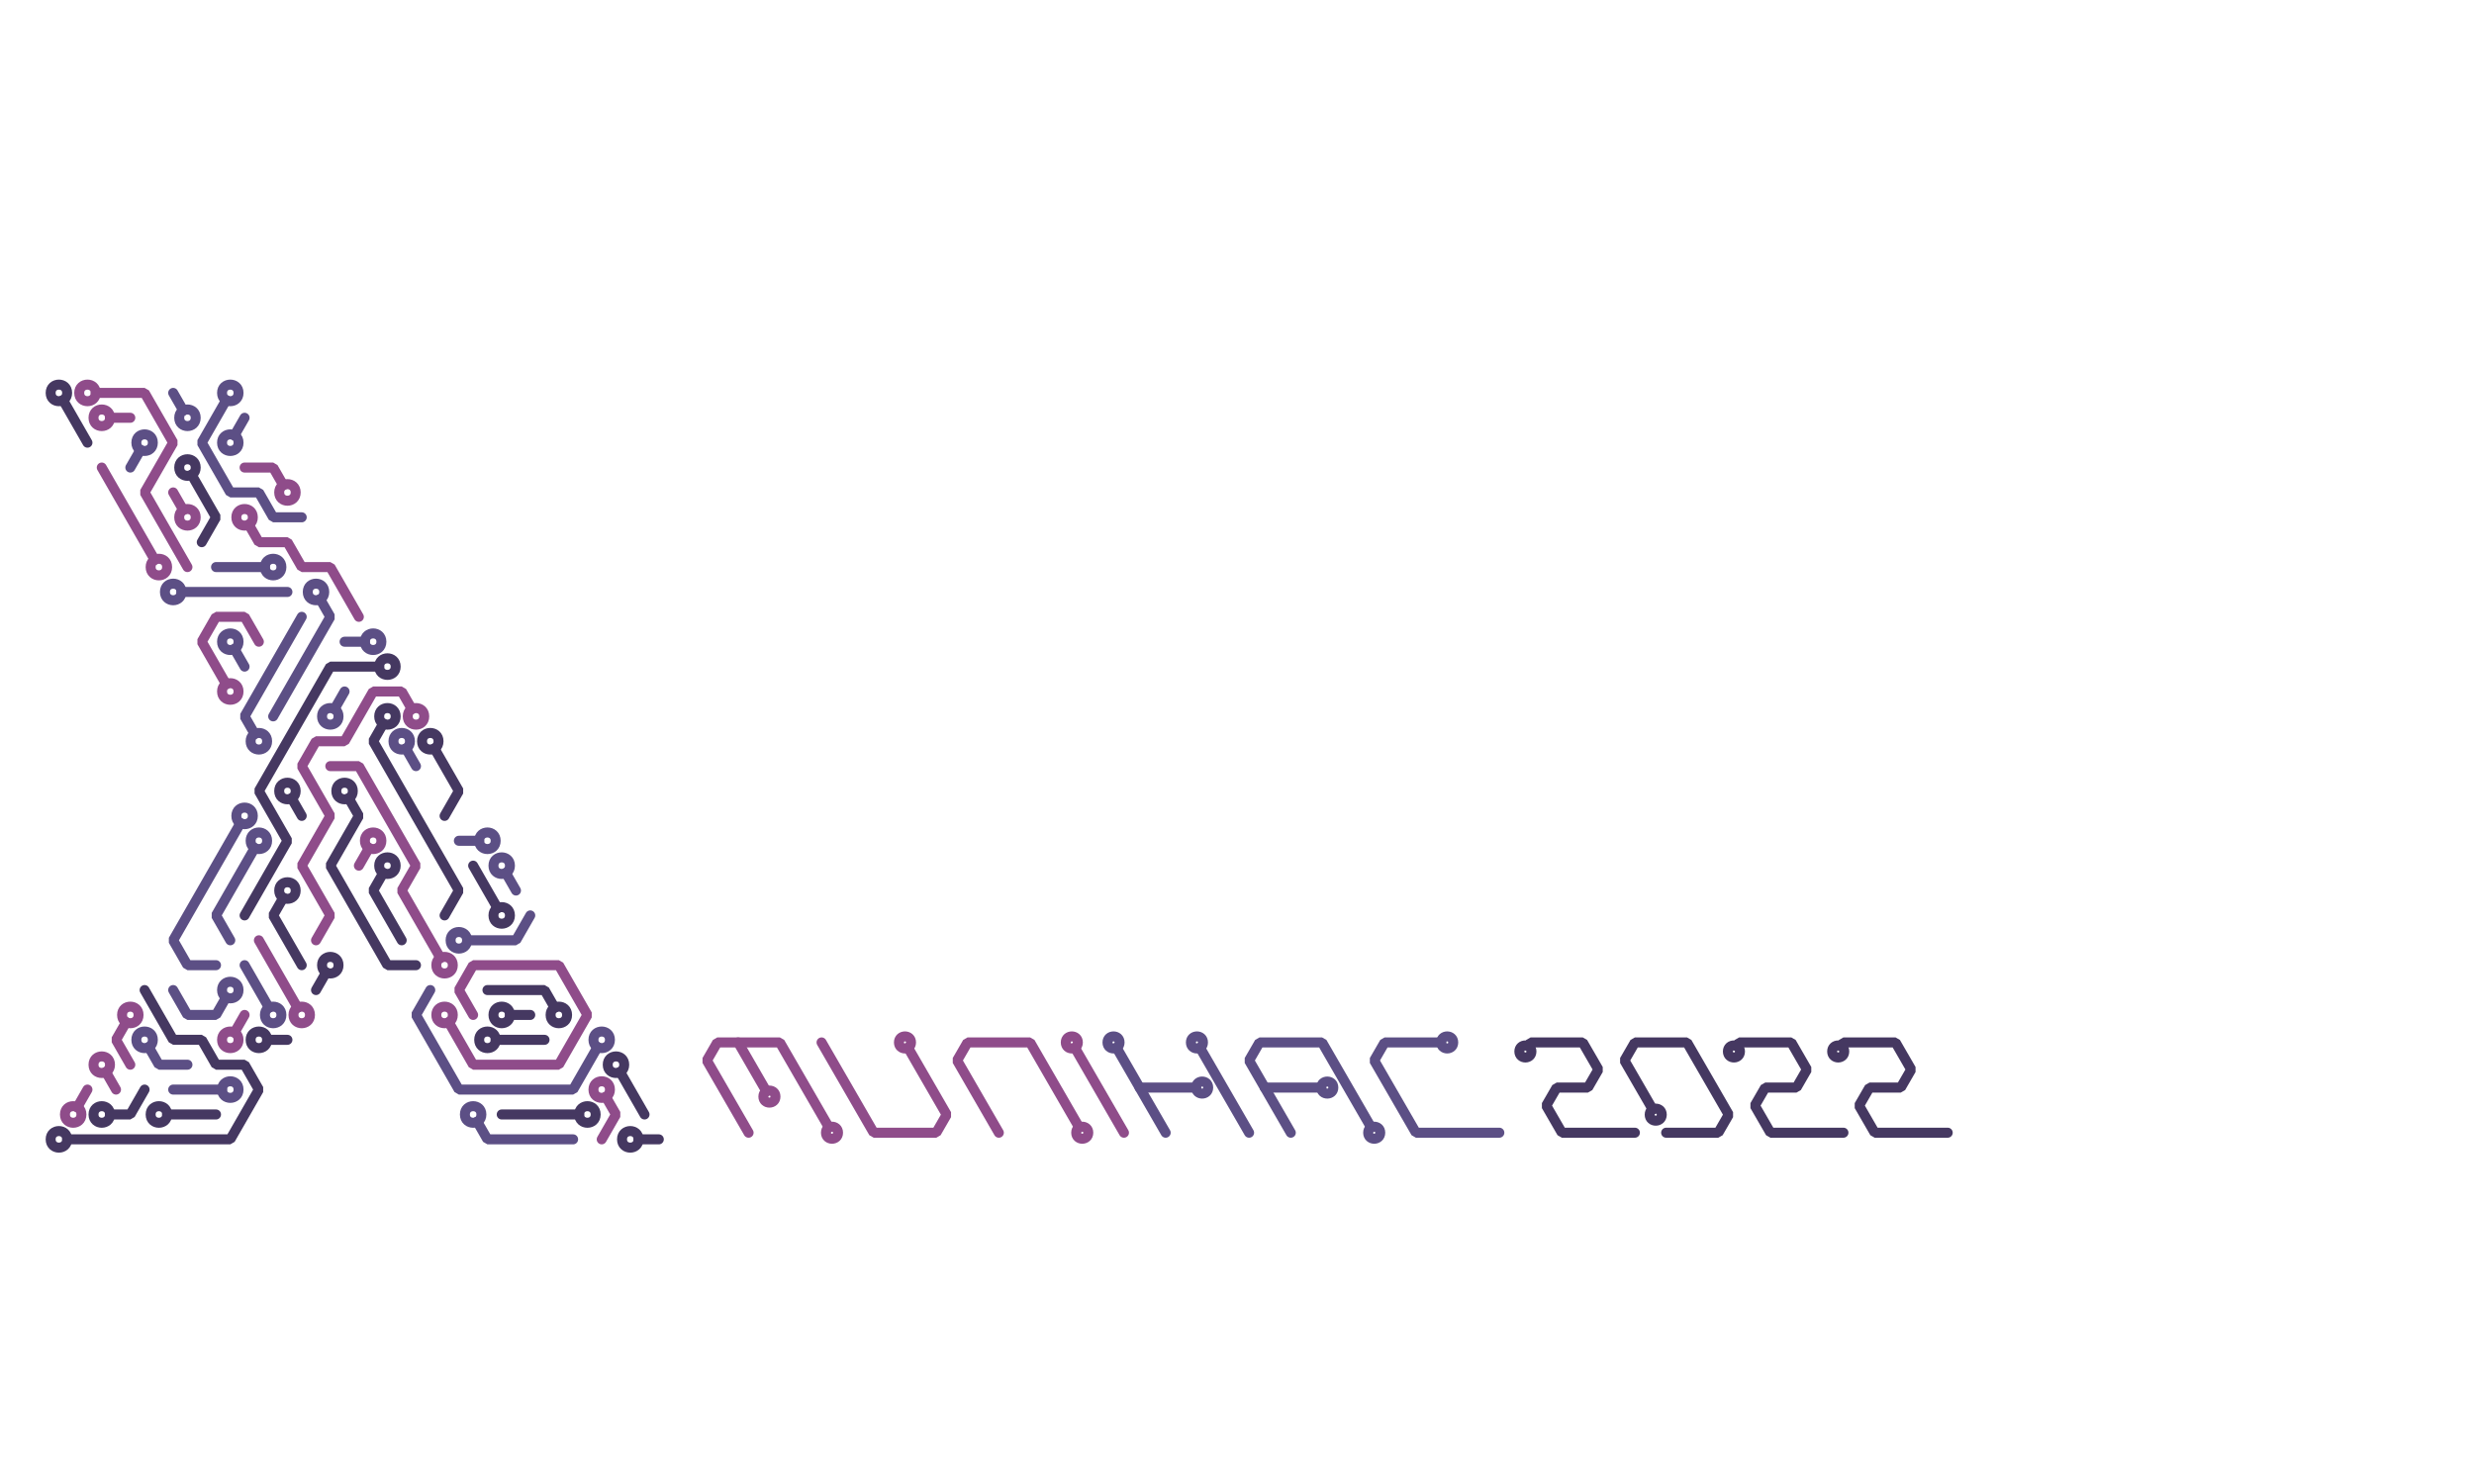 <?xml version="1.0" encoding="UTF-8" standalone="no"?>
<svg
   xmlns:dc="http://purl.org/dc/elements/1.1/"
   xmlns:cc="http://creativecommons.org/ns#"
   xmlns:rdf="http://www.w3.org/1999/02/22-rdf-syntax-ns#"
   xmlns:svg="http://www.w3.org/2000/svg"
   xmlns="http://www.w3.org/2000/svg"
   xmlns:sodipodi="http://sodipodi.sourceforge.net/DTD/sodipodi-0.dtd"
   xmlns:inkscape="http://www.inkscape.org/namespaces/inkscape"
   sodipodi:docname="badge_blank.svg"
   inkscape:version="1.0 (4035a4fb49, 2020-05-01)"
   id="svg8"
   version="1.1"
   viewBox="0 0 90 54"
   height="54mm"
   width="90mm">
  <defs
     id="defs2" />
  <sodipodi:namedview
     inkscape:window-maximized="1"
     inkscape:window-y="44"
     inkscape:window-x="20"
     inkscape:window-height="1343"
     inkscape:window-width="2520"
     showgrid="false"
     inkscape:document-rotation="0"
     inkscape:current-layer="layer1"
     inkscape:document-units="mm"
     inkscape:cy="138.2608"
     inkscape:cx="173.96658"
     inkscape:zoom="1.979899"
     inkscape:pageshadow="2"
     inkscape:pageopacity="0.0"
     borderopacity="1.0"
     bordercolor="#666666"
     pagecolor="#ffffff"
     id="base"
     inkscape:snap-page="true" />
  <g
     id="layer1"
     inkscape:groupmode="layer"
     inkscape:label="Layer 1">
    <g
       style="stroke-width:1.251"
       transform="matrix(0.073,0,0,0.073,25.042,37.275)"
       id="surface463">
      <path
         style="fill:none;stroke:#8f4c8a;stroke-width:5.004;stroke-linecap:round;stroke-linejoin:bevel;stroke-miterlimit:10;stroke-opacity:1"
         d="m 0,0 -20.785,-36 5.195,-9 h 31.18 l 24.48,42.402"
         transform="translate(30,54)"
         id="path2165" />
      <path
         style="fill:none;stroke:#8f4c8a;stroke-width:5.004;stroke-linecap:round;stroke-linejoin:bevel;stroke-miterlimit:10;stroke-opacity:1"
         d="m 44.57,0 c 0,4 -6,4 -6,0 0,-4 6,-4 6,0"
         transform="translate(30,54)"
         id="path2167" />
      <path
         style="fill:none;stroke:#8f4c8a;stroke-width:5.004;stroke-linecap:round;stroke-linejoin:bevel;stroke-miterlimit:10;stroke-opacity:1"
         d="M -5.195,-45 8.891,-20.598"
         transform="translate(30,54)"
         id="path2169" />
      <path
         style="fill:none;stroke:#8f4c8a;stroke-width:5.004;stroke-linecap:round;stroke-linejoin:bevel;stroke-miterlimit:10;stroke-opacity:1"
         d="m 13.391,-18 c 0,4 -6,4 -6,0 0,-4 6,-4 6,0"
         transform="translate(30,54)"
         id="path2171" />
      <path
         style="fill:none;stroke:#8f4c8a;stroke-width:5.004;stroke-linecap:round;stroke-linejoin:bevel;stroke-miterlimit:10;stroke-opacity:1"
         d="M 36.375,-45 62.355,0 H 93.531 l 5.195,-9 -19.285,-33.402"
         transform="translate(30,54)"
         id="path2173" />
      <path
         style="fill:none;stroke:#8f4c8a;stroke-width:5.004;stroke-linecap:round;stroke-linejoin:bevel;stroke-miterlimit:10;stroke-opacity:1"
         d="m 80.941,-45 c 0,4 -6,4 -6,0 0,-4 6,-4 6,0"
         transform="translate(30,54)"
         id="path2175" />
      <path
         style="fill:none;stroke:#8f4c8a;stroke-width:5.004;stroke-linecap:round;stroke-linejoin:bevel;stroke-miterlimit:10;stroke-opacity:1"
         d="m 124.707,0 -20.785,-36 5.199,-9 h 31.176 l 24.48,42.402"
         transform="translate(30,54)"
         id="path2177" />
      <path
         style="fill:none;stroke:#8f4c8a;stroke-width:5.004;stroke-linecap:round;stroke-linejoin:bevel;stroke-miterlimit:10;stroke-opacity:1"
         d="m 169.277,0 c 0,4 -6,4 -6,0 0,-4 6,-4 6,0"
         transform="translate(30,54)"
         id="path2179" />
      <path
         style="fill:none;stroke:#8f4c8a;stroke-width:5.004;stroke-linecap:round;stroke-linejoin:bevel;stroke-miterlimit:10;stroke-opacity:1"
         d="M 187.062,0 162.582,-42.402"
         transform="translate(30,54)"
         id="path2181" />
      <path
         style="fill:none;stroke:#8f4c8a;stroke-width:5.004;stroke-linecap:round;stroke-linejoin:bevel;stroke-miterlimit:10;stroke-opacity:1"
         d="m 164.082,-45 c 0,4 -6,4 -6,0 0,-4 6,-4 6,0"
         transform="translate(30,54)"
         id="path2183" />
      <path
         style="fill:none;stroke:#5c4f85;stroke-width:5.004;stroke-linecap:round;stroke-linejoin:bevel;stroke-miterlimit:10;stroke-opacity:1"
         d="M 207.848,0 183.367,-42.402"
         transform="translate(30,54)"
         id="path2185" />
      <path
         style="fill:none;stroke:#5c4f85;stroke-width:5.004;stroke-linecap:round;stroke-linejoin:bevel;stroke-miterlimit:10;stroke-opacity:1"
         d="m 184.867,-45 c 0,4 -6,4 -6,0 0,-4 6,-4 6,0"
         transform="translate(30,54)"
         id="path2187" />
      <path
         style="fill:none;stroke:#5c4f85;stroke-width:5.004;stroke-linecap:round;stroke-linejoin:bevel;stroke-miterlimit:10;stroke-opacity:1"
         d="m 194.855,-22.5 h 28.176"
         transform="translate(30,54)"
         id="path2189" />
      <path
         style="fill:none;stroke:#5c4f85;stroke-width:5.004;stroke-linecap:round;stroke-linejoin:bevel;stroke-miterlimit:10;stroke-opacity:1"
         d="m 229.031,-22.5 c 0,4 -6,4 -6,0 0,-4 6,-4 6,0"
         transform="translate(30,54)"
         id="path2191" />
      <path
         style="fill:none;stroke:#5c4f85;stroke-width:5.004;stroke-linecap:round;stroke-linejoin:bevel;stroke-miterlimit:10;stroke-opacity:1"
         d="M 249.414,0 224.934,-42.402"
         transform="translate(30,54)"
         id="path2193" />
      <path
         style="fill:none;stroke:#5c4f85;stroke-width:5.004;stroke-linecap:round;stroke-linejoin:bevel;stroke-miterlimit:10;stroke-opacity:1"
         d="m 226.434,-45 c 0,4 -6,4 -6,0 0,-4 6,-4 6,0"
         transform="translate(30,54)"
         id="path2195" />
      <path
         style="fill:none;stroke:#5c4f85;stroke-width:5.004;stroke-linecap:round;stroke-linejoin:bevel;stroke-miterlimit:10;stroke-opacity:1"
         d="m 270.199,0 -20.785,-36 5.199,-9 h 31.176 l 24.48,42.402"
         transform="translate(30,54)"
         id="path2197" />
      <path
         style="fill:none;stroke:#5c4f85;stroke-width:5.004;stroke-linecap:round;stroke-linejoin:bevel;stroke-miterlimit:10;stroke-opacity:1"
         d="m 314.77,0 c 0,4 -6,4 -6,0 0,-4 6,-4 6,0"
         transform="translate(30,54)"
         id="path2199" />
      <path
         style="fill:none;stroke:#5c4f85;stroke-width:5.004;stroke-linecap:round;stroke-linejoin:bevel;stroke-miterlimit:10;stroke-opacity:1"
         d="m 257.211,-22.5 h 28.176"
         transform="translate(30,54)"
         id="path2201" />
      <path
         style="fill:none;stroke:#5c4f85;stroke-width:5.004;stroke-linecap:round;stroke-linejoin:bevel;stroke-miterlimit:10;stroke-opacity:1"
         d="m 291.387,-22.5 c 0,4 -6,4 -6,0 0,-4 6,-4 6,0"
         transform="translate(30,54)"
         id="path2203" />
      <path
         style="fill:none;stroke:#5c4f85;stroke-width:5.004;stroke-linecap:round;stroke-linejoin:bevel;stroke-miterlimit:10;stroke-opacity:1"
         d="m 374.121,0 h -41.566 l -20.785,-36 5.195,-9 h 28.176"
         transform="translate(30,54)"
         id="path2205" />
      <path
         style="fill:none;stroke:#5c4f85;stroke-width:5.004;stroke-linecap:round;stroke-linejoin:bevel;stroke-miterlimit:10;stroke-opacity:1"
         d="m 351.141,-45 c 0,4 -6,4 -6,0 0,-4 6,-4 6,0"
         transform="translate(30,54)"
         id="path2207" />
      <path
         style="fill:none;stroke:#453861;stroke-width:5.004;stroke-linecap:round;stroke-linejoin:bevel;stroke-miterlimit:10;stroke-opacity:1"
         d="m 441.672,0 h -36.371 l -7.797,-13.5 5.199,-9 h 15.586 l 5.199,-9 -7.797,-13.5 h -25.98 l -1.098,1.902"
         transform="translate(30,54)"
         id="path2209" />
      <path
         style="fill:none;stroke:#453861;stroke-width:5.004;stroke-linecap:round;stroke-linejoin:bevel;stroke-miterlimit:10;stroke-opacity:1"
         d="m 390.113,-40.5 c 0,4 -6,4 -6,0 0,-4 6,-4 6,0"
         transform="translate(30,54)"
         id="path2211" />
      <path
         style="fill:none;stroke:#453861;stroke-width:5.004;stroke-linecap:round;stroke-linejoin:bevel;stroke-miterlimit:10;stroke-opacity:1"
         d="m 457.262,0 h 25.98 l 5.195,-9 -20.785,-36 h -25.98 l -5.195,9 14.09,24.402"
         transform="translate(30,54)"
         id="path2213" />
      <path
         style="fill:none;stroke:#453861;stroke-width:5.004;stroke-linecap:round;stroke-linejoin:bevel;stroke-miterlimit:10;stroke-opacity:1"
         d="m 455.066,-9 c 0,4 -6,4 -6,0 0,-4 6,-4 6,0"
         transform="translate(30,54)"
         id="path2215" />
      <path
         style="fill:none;stroke:#453861;stroke-width:5.004;stroke-linecap:round;stroke-linejoin:bevel;stroke-miterlimit:10;stroke-opacity:1"
         d="m 545.598,0 h -36.375 l -7.793,-13.5 5.195,-9 h 15.59 l 5.195,-9 -7.793,-13.5 h -25.984 l -1.098,1.902"
         transform="translate(30,54)"
         id="path2217" />
      <path
         style="fill:none;stroke:#453861;stroke-width:5.004;stroke-linecap:round;stroke-linejoin:bevel;stroke-miterlimit:10;stroke-opacity:1"
         d="m 494.035,-40.5 c 0,4 -6,4 -6,0 0,-4 6,-4 6,0"
         transform="translate(30,54)"
         id="path2219" />
      <path
         style="fill:none;stroke:#453861;stroke-width:5.004;stroke-linecap:round;stroke-linejoin:bevel;stroke-miterlimit:10;stroke-opacity:1"
         d="m 597.559,0 h -36.375 l -7.793,-13.5 5.195,-9 h 15.59 l 5.195,-9 -7.793,-13.5 h -25.98 l -1.102,1.902"
         transform="translate(30,54)"
         id="path2221" />
      <path
         style="fill:none;stroke:#453861;stroke-width:5.004;stroke-linecap:round;stroke-linejoin:bevel;stroke-miterlimit:10;stroke-opacity:1"
         d="m 545.996,-40.5 c 0,4 -6,4 -6,0 0,-4 6,-4 6,0"
         transform="translate(30,54)"
         id="path2223" />
    </g>
    <g
       style="stroke-width:1.613"
       transform="matrix(0.168,0,0,0.169,36.938,-74.906)"
       id="surface451">
      <path
         style="fill:none;stroke:#8f4c8a;stroke-width:2.16;stroke-linecap:round;stroke-linejoin:bevel;stroke-miterlimit:10;stroke-opacity:1"
         d="m -200.93,677.833 -2.199,3.81"
         id="path2265" />
      <path
         style="fill:none;stroke:#8f4c8a;stroke-width:2.16;stroke-linecap:round;stroke-linejoin:bevel;stroke-miterlimit:10;stroke-opacity:1"
         d="m -202.236,683.191 c 0,2.38 -3.572,2.38 -3.572,0 0,-2.38 3.572,-2.38 3.572,0"
         id="path2267" />
      <path
         style="fill:none;stroke:#8f4c8a;stroke-width:2.16;stroke-linecap:round;stroke-linejoin:bevel;stroke-miterlimit:10;stroke-opacity:1"
         d="m -194.744,677.833 -2.199,-3.81"
         id="path2269" />
      <path
         style="fill:none;stroke:#8f4c8a;stroke-width:2.16;stroke-linecap:round;stroke-linejoin:bevel;stroke-miterlimit:10;stroke-opacity:1"
         d="m -196.05,672.476 c 0,2.38 -3.572,2.38 -3.572,0 0,-2.38 3.572,-2.38 3.572,0"
         id="path2271" />
      <path
         style="fill:none;stroke:#8f4c8a;stroke-width:2.16;stroke-linecap:round;stroke-linejoin:bevel;stroke-miterlimit:10;stroke-opacity:1"
         d="m -191.65,672.476 -3.094,-5.357 2.201,-3.81"
         id="path2273" />
      <path
         style="fill:none;stroke:#8f4c8a;stroke-width:2.16;stroke-linecap:round;stroke-linejoin:bevel;stroke-miterlimit:10;stroke-opacity:1"
         d="m -189.865,661.761 c 0,2.38 -3.572,2.38 -3.572,0 0,-2.38 3.572,-2.38 3.572,0"
         id="path2275" />
      <path
         style="fill:none;stroke:#453861;stroke-width:2.16;stroke-linecap:round;stroke-linejoin:bevel;stroke-miterlimit:10;stroke-opacity:1"
         d="m -188.557,677.833 -3.094,5.357 h -4.4"
         id="path2277" />
      <path
         style="fill:none;stroke:#453861;stroke-width:2.16;stroke-linecap:round;stroke-linejoin:bevel;stroke-miterlimit:10;stroke-opacity:1"
         d="m -196.05,683.191 c 0,2.38 -3.572,2.38 -3.572,0 0,-2.38 3.572,-2.38 3.572,0"
         id="path2279" />
      <path
         style="fill:none;stroke:#5c4f85;stroke-width:2.16;stroke-linecap:round;stroke-linejoin:bevel;stroke-miterlimit:10;stroke-opacity:1"
         d="m -182.371,677.833 h 10.586"
         id="path2281" />
      <path
         style="fill:none;stroke:#5c4f85;stroke-width:2.16;stroke-linecap:round;stroke-linejoin:bevel;stroke-miterlimit:10;stroke-opacity:1"
         d="m -168.214,677.833 c 0,2.38 -3.572,2.38 -3.572,0 0,-2.38 3.572,-2.38 3.572,0"
         id="path2283" />
      <path
         style="fill:none;stroke:#453861;stroke-width:2.16;stroke-linecap:round;stroke-linejoin:bevel;stroke-miterlimit:10;stroke-opacity:1"
         d="m -188.557,656.404 3.092,5.357 3.094,5.357 h 6.186 l 3.094,5.357 h 6.186 l 3.094,5.357 -6.187,10.715 h -35.33"
         id="path2285" />
      <path
         style="fill:none;stroke:#453861;stroke-width:2.16;stroke-linecap:round;stroke-linejoin:bevel;stroke-miterlimit:10;stroke-opacity:1"
         d="m -205.33,688.548 c 0,2.38 -3.572,2.38 -3.572,0 0,-2.38 3.572,-2.38 3.572,0"
         id="path2287" />
      <path
         style="fill:none;stroke:#5c4f85;stroke-width:2.16;stroke-linecap:round;stroke-linejoin:bevel;stroke-miterlimit:10;stroke-opacity:1"
         d="m -179.277,672.476 h -6.187 l -2.199,-3.81"
         id="path2289" />
      <path
         style="fill:none;stroke:#5c4f85;stroke-width:2.16;stroke-linecap:round;stroke-linejoin:bevel;stroke-miterlimit:10;stroke-opacity:1"
         d="m -186.771,667.119 c 0,2.38 -3.572,2.38 -3.572,0 0,-2.38 3.572,-2.38 3.572,0"
         id="path2291" />
      <path
         style="fill:none;stroke:#453861;stroke-width:2.16;stroke-linecap:round;stroke-linejoin:bevel;stroke-miterlimit:10;stroke-opacity:1"
         d="m -173.091,683.191 h -10.587"
         id="path2293" />
      <path
         style="fill:none;stroke:#453861;stroke-width:2.16;stroke-linecap:round;stroke-linejoin:bevel;stroke-miterlimit:10;stroke-opacity:1"
         d="m -183.679,683.191 c 0,2.38 -3.572,2.38 -3.572,0 0,-2.38 3.572,-2.38 3.572,0"
         id="path2295" />
      <path
         style="fill:none;stroke:#5c4f85;stroke-width:2.16;stroke-linecap:round;stroke-linejoin:bevel;stroke-miterlimit:10;stroke-opacity:1"
         d="m -182.371,656.404 3.094,5.357 h 6.186 l 2.199,-3.81"
         id="path2297" />
      <path
         style="fill:none;stroke:#5c4f85;stroke-width:2.16;stroke-linecap:round;stroke-linejoin:bevel;stroke-miterlimit:10;stroke-opacity:1"
         d="m -168.214,656.404 c 0,2.38 -3.572,2.38 -3.572,0 0,-2.38 3.572,-2.38 3.572,0"
         id="path2299" />
      <path
         style="fill:none;stroke:#5c4f85;stroke-width:2.16;stroke-linecap:round;stroke-linejoin:bevel;stroke-miterlimit:10;stroke-opacity:1"
         d="m -173.091,651.047 h -6.186 l -3.094,-5.357 3.094,-5.357 3.092,-5.357 3.094,-5.357 3.092,-5.357 2.201,-3.81"
         id="path2301" />
      <path
         style="fill:none;stroke:#5c4f85;stroke-width:2.16;stroke-linecap:round;stroke-linejoin:bevel;stroke-miterlimit:10;stroke-opacity:1"
         d="m -165.12,618.903 c 0,2.38 -3.572,2.38 -3.572,0 0,-2.38 3.572,-2.38 3.572,0"
         id="path2303" />
      <path
         style="fill:none;stroke:#8f4c8a;stroke-width:2.16;stroke-linecap:round;stroke-linejoin:bevel;stroke-miterlimit:10;stroke-opacity:1"
         d="m -166.906,661.761 -2.201,3.81"
         id="path2305" />
      <path
         style="fill:none;stroke:#8f4c8a;stroke-width:2.16;stroke-linecap:round;stroke-linejoin:bevel;stroke-miterlimit:10;stroke-opacity:1"
         d="m -168.214,667.119 c 0,2.38 -3.572,2.38 -3.572,0 0,-2.38 3.572,-2.38 3.572,0"
         id="path2307" />
      <path
         style="fill:none;stroke:#5c4f85;stroke-width:2.16;stroke-linecap:round;stroke-linejoin:bevel;stroke-miterlimit:10;stroke-opacity:1"
         d="m -170,645.689 -3.092,-5.357 3.092,-5.357 3.094,-5.357 2.201,-3.81"
         id="path2309" />
      <path
         style="fill:none;stroke:#5c4f85;stroke-width:2.16;stroke-linecap:round;stroke-linejoin:bevel;stroke-miterlimit:10;stroke-opacity:1"
         d="m -162.026,624.26 c 0,2.38 -3.572,2.38 -3.572,0 0,-2.38 3.572,-2.38 3.572,0"
         id="path2311" />
      <path
         style="fill:none;stroke:#5c4f85;stroke-width:2.16;stroke-linecap:round;stroke-linejoin:bevel;stroke-miterlimit:10;stroke-opacity:1"
         d="m -166.906,651.047 3.094,5.357 2.199,3.81"
         id="path2313" />
      <path
         style="fill:none;stroke:#5c4f85;stroke-width:2.16;stroke-linecap:round;stroke-linejoin:bevel;stroke-miterlimit:10;stroke-opacity:1"
         d="m -158.934,661.761 c 0,2.38 -3.572,2.38 -3.572,0 0,-2.38 3.572,-2.38 3.572,0"
         id="path2315" />
      <path
         style="fill:none;stroke:#453861;stroke-width:2.16;stroke-linecap:round;stroke-linejoin:bevel;stroke-miterlimit:10;stroke-opacity:1"
         d="m -157.626,667.119 h -4.4"
         id="path2317" />
      <path
         style="fill:none;stroke:#453861;stroke-width:2.16;stroke-linecap:round;stroke-linejoin:bevel;stroke-miterlimit:10;stroke-opacity:1"
         d="m -162.026,667.119 c 0,2.38 -3.572,2.38 -3.572,0 0,-2.38 3.572,-2.38 3.572,0"
         id="path2319" />
      <path
         style="fill:none;stroke:#453861;stroke-width:2.16;stroke-linecap:round;stroke-linejoin:bevel;stroke-miterlimit:10;stroke-opacity:1"
         d="m -166.906,640.332 3.094,-5.357 3.092,-5.357 3.094,-5.357 -3.094,-5.357 -3.092,-5.357 3.092,-5.357 6.187,-10.715 3.092,-5.357 3.094,-5.357 h 10.586"
         id="path2321" />
      <path
         style="fill:none;stroke:#453861;stroke-width:2.16;stroke-linecap:round;stroke-linejoin:bevel;stroke-miterlimit:10;stroke-opacity:1"
         d="m -134.19,586.759 c 0,2.38 -3.572,2.38 -3.572,0 0,-2.38 3.572,-2.38 3.572,0"
         id="path2323" />
      <path
         style="fill:none;stroke:#8f4c8a;stroke-width:2.16;stroke-linecap:round;stroke-linejoin:bevel;stroke-miterlimit:10;stroke-opacity:1"
         d="m -163.812,645.689 3.092,5.357 3.094,5.357 2.201,3.81"
         id="path2325" />
      <path
         style="fill:none;stroke:#8f4c8a;stroke-width:2.16;stroke-linecap:round;stroke-linejoin:bevel;stroke-miterlimit:10;stroke-opacity:1"
         d="m -152.747,661.761 c 0,2.38 -3.572,2.38 -3.572,0 0,-2.38 3.572,-2.38 3.572,0"
         id="path2327" />
      <path
         style="fill:none;stroke:#453861;stroke-width:2.16;stroke-linecap:round;stroke-linejoin:bevel;stroke-miterlimit:10;stroke-opacity:1"
         d="m -154.533,651.047 -6.187,-10.715 2.201,-3.81"
         id="path2329" />
      <path
         style="fill:none;stroke:#453861;stroke-width:2.16;stroke-linecap:round;stroke-linejoin:bevel;stroke-miterlimit:10;stroke-opacity:1"
         d="m -155.841,634.975 c 0,2.38 -3.572,2.38 -3.572,0 0,-2.38 3.572,-2.38 3.572,0"
         id="path2331" />
      <path
         style="fill:none;stroke:#453861;stroke-width:2.16;stroke-linecap:round;stroke-linejoin:bevel;stroke-miterlimit:10;stroke-opacity:1"
         d="m -151.441,656.404 2.201,-3.81"
         id="path2333" />
      <path
         style="fill:none;stroke:#453861;stroke-width:2.16;stroke-linecap:round;stroke-linejoin:bevel;stroke-miterlimit:10;stroke-opacity:1"
         d="m -146.561,651.047 c 0,2.38 -3.572,2.38 -3.572,0 0,-2.38 3.572,-2.38 3.572,0"
         id="path2335" />
      <path
         style="fill:none;stroke:#8f4c8a;stroke-width:2.16;stroke-linecap:round;stroke-linejoin:bevel;stroke-miterlimit:10;stroke-opacity:1"
         d="m -151.441,645.689 3.094,-5.357 -3.094,-5.357 -3.092,-5.357 3.092,-5.357 3.094,-5.357 -3.094,-5.357 -3.092,-5.357 3.092,-5.357 h 6.186 l 6.187,-10.715 h 6.186 l 2.199,3.81"
         id="path2337" />
      <path
         style="fill:none;stroke:#8f4c8a;stroke-width:2.16;stroke-linecap:round;stroke-linejoin:bevel;stroke-miterlimit:10;stroke-opacity:1"
         d="m -128.004,597.473 c 0,2.38 -3.572,2.38 -3.572,0 0,-2.38 3.572,-2.38 3.572,0"
         id="path2339" />
      <path
         style="fill:none;stroke:#453861;stroke-width:2.16;stroke-linecap:round;stroke-linejoin:bevel;stroke-miterlimit:10;stroke-opacity:1"
         d="m -200.93,538.543 -3.092,-5.357 -2.201,-3.81"
         id="path2341" />
      <path
         style="fill:none;stroke:#453861;stroke-width:2.16;stroke-linecap:round;stroke-linejoin:bevel;stroke-miterlimit:10;stroke-opacity:1"
         d="m -205.33,527.828 c 0,2.38 -3.572,2.38 -3.572,0 0,-2.38 3.572,-2.38 3.572,0"
         id="path2343" />
      <path
         style="fill:none;stroke:#8f4c8a;stroke-width:2.16;stroke-linecap:round;stroke-linejoin:bevel;stroke-miterlimit:10;stroke-opacity:1"
         d="m -197.836,543.9 3.092,5.357 6.187,10.715 2.199,3.81"
         id="path2345" />
      <path
         style="fill:none;stroke:#8f4c8a;stroke-width:2.16;stroke-linecap:round;stroke-linejoin:bevel;stroke-miterlimit:10;stroke-opacity:1"
         d="m -183.679,565.329 c 0,2.38 -3.572,2.38 -3.572,0 0,-2.38 3.572,-2.38 3.572,0"
         id="path2347" />
      <path
         style="fill:none;stroke:#453861;stroke-width:2.16;stroke-linecap:round;stroke-linejoin:bevel;stroke-miterlimit:10;stroke-opacity:1"
         d="m -154.533,618.903 -2.201,-3.81"
         id="path2349" />
      <path
         style="fill:none;stroke:#453861;stroke-width:2.16;stroke-linecap:round;stroke-linejoin:bevel;stroke-miterlimit:10;stroke-opacity:1"
         d="m -155.841,613.545 c 0,2.38 -3.572,2.38 -3.572,0 0,-2.38 3.572,-2.38 3.572,0"
         id="path2351" />
      <path
         style="fill:none;stroke:#5c4f85;stroke-width:2.16;stroke-linecap:round;stroke-linejoin:bevel;stroke-miterlimit:10;stroke-opacity:1"
         d="m -191.65,543.9 2.201,-3.81"
         id="path2353" />
      <path
         style="fill:none;stroke:#5c4f85;stroke-width:2.16;stroke-linecap:round;stroke-linejoin:bevel;stroke-miterlimit:10;stroke-opacity:1"
         d="m -186.771,538.543 c 0,2.38 -3.572,2.38 -3.572,0 0,-2.38 3.572,-2.38 3.572,0"
         id="path2355" />
      <path
         style="fill:none;stroke:#8f4c8a;stroke-width:2.16;stroke-linecap:round;stroke-linejoin:bevel;stroke-miterlimit:10;stroke-opacity:1"
         d="m -179.277,565.329 -6.187,-10.715 -3.092,-5.357 3.092,-5.357 3.094,-5.357 -3.094,-5.357 -3.092,-5.357 h -10.587"
         id="path2357" />
      <path
         style="fill:none;stroke:#8f4c8a;stroke-width:2.16;stroke-linecap:round;stroke-linejoin:bevel;stroke-miterlimit:10;stroke-opacity:1"
         d="m -199.144,527.828 c 0,2.38 -3.572,2.38 -3.572,0 0,-2.38 3.572,-2.38 3.572,0"
         id="path2359" />
      <path
         style="fill:none;stroke:#5c4f85;stroke-width:2.16;stroke-linecap:round;stroke-linejoin:bevel;stroke-miterlimit:10;stroke-opacity:1"
         d="m -166.906,586.759 -2.201,-3.81"
         id="path2361" />
      <path
         style="fill:none;stroke:#5c4f85;stroke-width:2.16;stroke-linecap:round;stroke-linejoin:bevel;stroke-miterlimit:10;stroke-opacity:1"
         d="m -168.214,581.401 c 0,2.38 -3.572,2.38 -3.572,0 0,-2.38 3.572,-2.38 3.572,0"
         id="path2363" />
      <path
         style="fill:none;stroke:#5c4f85;stroke-width:2.16;stroke-linecap:round;stroke-linejoin:bevel;stroke-miterlimit:10;stroke-opacity:1"
         d="m -160.72,597.473 6.187,-10.715 3.092,-5.357 3.094,-5.357 -2.201,-3.81"
         id="path2365" />
      <path
         style="fill:none;stroke:#5c4f85;stroke-width:2.16;stroke-linecap:round;stroke-linejoin:bevel;stroke-miterlimit:10;stroke-opacity:1"
         d="m -149.655,570.687 c 0,2.38 -3.572,2.38 -3.572,0 0,-2.38 3.572,-2.38 3.572,0"
         id="path2367" />
      <path
         style="fill:none;stroke:#8f4c8a;stroke-width:2.16;stroke-linecap:round;stroke-linejoin:bevel;stroke-miterlimit:10;stroke-opacity:1"
         d="m -142.161,629.617 2.201,-3.81"
         id="path2369" />
      <path
         style="fill:none;stroke:#8f4c8a;stroke-width:2.16;stroke-linecap:round;stroke-linejoin:bevel;stroke-miterlimit:10;stroke-opacity:1"
         d="m -137.282,624.26 c 0,2.38 -3.572,2.38 -3.572,0 0,-2.38 3.572,-2.38 3.572,0"
         id="path2371" />
      <path
         style="fill:none;stroke:#453861;stroke-width:2.16;stroke-linecap:round;stroke-linejoin:bevel;stroke-miterlimit:10;stroke-opacity:1"
         d="m -132.882,645.689 -3.094,-5.357 -3.092,-5.357 2.199,-3.81"
         id="path2373" />
      <path
         style="fill:none;stroke:#453861;stroke-width:2.16;stroke-linecap:round;stroke-linejoin:bevel;stroke-miterlimit:10;stroke-opacity:1"
         d="m -134.19,629.617 c 0,2.38 -3.572,2.38 -3.572,0 0,-2.38 3.572,-2.38 3.572,0"
         id="path2375" />
      <path
         style="fill:none;stroke:#453861;stroke-width:2.16;stroke-linecap:round;stroke-linejoin:bevel;stroke-miterlimit:10;stroke-opacity:1"
         d="m -129.79,651.047 h -6.186 l -3.092,-5.357 -6.187,-10.715 -3.092,-5.357 3.092,-5.357 3.094,-5.357 -2.201,-3.81"
         id="path2377" />
      <path
         style="fill:none;stroke:#453861;stroke-width:2.16;stroke-linecap:round;stroke-linejoin:bevel;stroke-miterlimit:10;stroke-opacity:1"
         d="m -143.469,613.545 c 0,2.38 -3.572,2.38 -3.572,0 0,-2.38 3.572,-2.38 3.572,0"
         id="path2379" />
      <path
         style="fill:none;stroke:#5c4f85;stroke-width:2.16;stroke-linecap:round;stroke-linejoin:bevel;stroke-miterlimit:10;stroke-opacity:1"
         d="m -126.696,656.404 -3.094,5.357 6.187,10.715 3.092,5.357 h 24.745 l 3.094,-5.357 2.201,-3.81"
         id="path2381" />
      <path
         style="fill:none;stroke:#5c4f85;stroke-width:2.16;stroke-linecap:round;stroke-linejoin:bevel;stroke-miterlimit:10;stroke-opacity:1"
         d="m -87.793,667.119 c 0,2.38 -3.572,2.38 -3.572,0 0,-2.38 3.572,-2.38 3.572,0"
         id="path2383" />
      <path
         style="fill:none;stroke:#453861;stroke-width:2.16;stroke-linecap:round;stroke-linejoin:bevel;stroke-miterlimit:10;stroke-opacity:1"
         d="m -111.231,683.191 h 16.773"
         id="path2385" />
      <path
         style="fill:none;stroke:#453861;stroke-width:2.16;stroke-linecap:round;stroke-linejoin:bevel;stroke-miterlimit:10;stroke-opacity:1"
         d="m -90.886,683.191 c 0,2.38 -3.572,2.38 -3.572,0 0,-2.38 3.572,-2.38 3.572,0"
         id="path2387" />
      <path
         style="fill:none;stroke:#8f4c8a;stroke-width:2.16;stroke-linecap:round;stroke-linejoin:bevel;stroke-miterlimit:10;stroke-opacity:1"
         d="m -191.65,533.185 h -4.4"
         id="path2389" />
      <path
         style="fill:none;stroke:#8f4c8a;stroke-width:2.16;stroke-linecap:round;stroke-linejoin:bevel;stroke-miterlimit:10;stroke-opacity:1"
         d="m -196.05,533.185 c 0,2.38 -3.572,2.38 -3.572,0 0,-2.38 3.572,-2.38 3.572,0"
         id="path2391" />
      <path
         style="fill:none;stroke:#8f4c8a;stroke-width:2.16;stroke-linecap:round;stroke-linejoin:bevel;stroke-miterlimit:10;stroke-opacity:1"
         d="m -182.371,549.257 2.201,3.81"
         id="path2393" />
      <path
         style="fill:none;stroke:#8f4c8a;stroke-width:2.16;stroke-linecap:round;stroke-linejoin:bevel;stroke-miterlimit:10;stroke-opacity:1"
         d="m -177.491,554.615 c 0,2.38 -3.572,2.38 -3.572,0 0,-2.38 3.572,-2.38 3.572,0"
         id="path2395" />
      <path
         style="fill:none;stroke:#453861;stroke-width:2.16;stroke-linecap:round;stroke-linejoin:bevel;stroke-miterlimit:10;stroke-opacity:1"
         d="m -176.185,559.972 3.094,-5.357 -3.094,-5.357 -2.199,-3.81"
         id="path2397" />
      <path
         style="fill:none;stroke:#453861;stroke-width:2.16;stroke-linecap:round;stroke-linejoin:bevel;stroke-miterlimit:10;stroke-opacity:1"
         d="m -177.491,543.9 c 0,2.38 -3.572,2.38 -3.572,0 0,-2.38 3.572,-2.38 3.572,0"
         id="path2399" />
      <path
         style="fill:none;stroke:#5c4f85;stroke-width:2.16;stroke-linecap:round;stroke-linejoin:bevel;stroke-miterlimit:10;stroke-opacity:1"
         d="m -173.091,565.329 h 10.586"
         id="path2401" />
      <path
         style="fill:none;stroke:#5c4f85;stroke-width:2.16;stroke-linecap:round;stroke-linejoin:bevel;stroke-miterlimit:10;stroke-opacity:1"
         d="m -158.934,565.329 c 0,2.38 -3.572,2.38 -3.572,0 0,-2.38 3.572,-2.38 3.572,0"
         id="path2403" />
      <path
         style="fill:none;stroke:#8f4c8a;stroke-width:2.16;stroke-linecap:round;stroke-linejoin:bevel;stroke-miterlimit:10;stroke-opacity:1"
         d="m -163.812,581.401 -3.094,-5.357 h -6.186 l -3.094,5.357 3.094,5.357 2.199,3.81"
         id="path2405" />
      <path
         style="fill:none;stroke:#8f4c8a;stroke-width:2.16;stroke-linecap:round;stroke-linejoin:bevel;stroke-miterlimit:10;stroke-opacity:1"
         d="m -168.214,592.116 c 0,2.38 -3.572,2.38 -3.572,0 0,-2.38 3.572,-2.38 3.572,0"
         id="path2407" />
      <path
         style="fill:none;stroke:#8f4c8a;stroke-width:2.16;stroke-linecap:round;stroke-linejoin:bevel;stroke-miterlimit:10;stroke-opacity:1"
         d="m -148.347,608.188 h 6.186 l 3.094,5.357 3.092,5.357 3.094,5.357 3.092,5.357 -3.092,5.357 3.092,5.357 3.094,5.357 2.201,3.81"
         id="path2409" />
      <path
         style="fill:none;stroke:#8f4c8a;stroke-width:2.16;stroke-linecap:round;stroke-linejoin:bevel;stroke-miterlimit:10;stroke-opacity:1"
         d="m -121.817,651.047 c 0,2.38 -3.572,2.38 -3.572,0 0,-2.38 3.572,-2.38 3.572,0"
         id="path2411" />
      <path
         style="fill:none;stroke:#8f4c8a;stroke-width:2.16;stroke-linecap:round;stroke-linejoin:bevel;stroke-miterlimit:10;stroke-opacity:1"
         d="m -117.417,661.761 -3.094,-5.357 3.094,-5.357 h 18.559 l 3.092,5.357 3.094,5.357 -3.094,5.357 -3.092,5.357 h -18.559 l -3.094,-5.357 -2.199,-3.81"
         id="path2413" />
      <path
         style="fill:none;stroke:#8f4c8a;stroke-width:2.16;stroke-linecap:round;stroke-linejoin:bevel;stroke-miterlimit:10;stroke-opacity:1"
         d="m -121.817,661.761 c 0,2.38 -3.572,2.38 -3.572,0 0,-2.38 3.572,-2.38 3.572,0"
         id="path2415" />
      <path
         style="fill:none;stroke:#453861;stroke-width:2.16;stroke-linecap:round;stroke-linejoin:bevel;stroke-miterlimit:10;stroke-opacity:1"
         d="m -123.602,640.332 3.092,-5.357 -3.092,-5.357 -6.187,-10.715 -3.092,-5.357 -3.094,-5.357 -3.092,-5.357 2.199,-3.81"
         id="path2417" />
      <path
         style="fill:none;stroke:#453861;stroke-width:2.16;stroke-linecap:round;stroke-linejoin:bevel;stroke-miterlimit:10;stroke-opacity:1"
         d="m -134.19,597.473 c 0,2.38 -3.572,2.38 -3.572,0 0,-2.38 3.572,-2.38 3.572,0"
         id="path2419" />
      <path
         style="fill:none;stroke:#453861;stroke-width:2.16;stroke-linecap:round;stroke-linejoin:bevel;stroke-miterlimit:10;stroke-opacity:1"
         d="m -114.323,656.404 h 12.371 l 2.201,3.81"
         id="path2421" />
      <path
         style="fill:none;stroke:#453861;stroke-width:2.16;stroke-linecap:round;stroke-linejoin:bevel;stroke-miterlimit:10;stroke-opacity:1"
         d="m -97.072,661.761 c 0,2.38 -3.572,2.38 -3.572,0 0,-2.38 3.572,-2.38 3.572,0"
         id="path2423" />
      <path
         style="fill:none;stroke:#5c4f85;stroke-width:2.16;stroke-linecap:round;stroke-linejoin:bevel;stroke-miterlimit:10;stroke-opacity:1"
         d="M -95.766,688.548 H -114.323 l -2.201,-3.81"
         id="path2425" />
      <path
         style="fill:none;stroke:#5c4f85;stroke-width:2.16;stroke-linecap:round;stroke-linejoin:bevel;stroke-miterlimit:10;stroke-opacity:1"
         d="m -115.631,683.191 c 0,2.38 -3.572,2.38 -3.572,0 0,-2.38 3.572,-2.38 3.572,0"
         id="path2427" />
      <path
         style="fill:none;stroke:#5c4f85;stroke-width:2.16;stroke-linecap:round;stroke-linejoin:bevel;stroke-miterlimit:10;stroke-opacity:1"
         d="m -182.371,527.828 2.201,3.81"
         id="path2429" />
      <path
         style="fill:none;stroke:#5c4f85;stroke-width:2.16;stroke-linecap:round;stroke-linejoin:bevel;stroke-miterlimit:10;stroke-opacity:1"
         d="m -177.491,533.185 c 0,2.38 -3.572,2.38 -3.572,0 0,-2.38 3.572,-2.38 3.572,0"
         id="path2431" />
      <path
         style="fill:none;stroke:#5c4f85;stroke-width:2.16;stroke-linecap:round;stroke-linejoin:bevel;stroke-miterlimit:10;stroke-opacity:1"
         d="m -157.626,570.687 h -22.959"
         id="path2433" />
      <path
         style="fill:none;stroke:#5c4f85;stroke-width:2.16;stroke-linecap:round;stroke-linejoin:bevel;stroke-miterlimit:10;stroke-opacity:1"
         d="m -180.585,570.687 c 0,2.38 -3.572,2.38 -3.572,0 0,-2.38 3.572,-2.38 3.572,0"
         id="path2435" />
      <path
         style="fill:none;stroke:#5c4f85;stroke-width:2.16;stroke-linecap:round;stroke-linejoin:bevel;stroke-miterlimit:10;stroke-opacity:1"
         d="m -154.533,576.044 -6.187,10.715 -3.092,5.357 -3.094,5.357 2.201,3.81"
         id="path2437" />
      <path
         style="fill:none;stroke:#5c4f85;stroke-width:2.16;stroke-linecap:round;stroke-linejoin:bevel;stroke-miterlimit:10;stroke-opacity:1"
         d="m -162.026,602.831 c 0,2.38 -3.572,2.38 -3.572,0 0,-2.38 3.572,-2.38 3.572,0"
         id="path2439" />
      <path
         style="fill:none;stroke:#5c4f85;stroke-width:2.16;stroke-linecap:round;stroke-linejoin:bevel;stroke-miterlimit:10;stroke-opacity:1"
         d="m -145.255,592.116 -2.199,3.81"
         id="path2441" />
      <path
         style="fill:none;stroke:#5c4f85;stroke-width:2.16;stroke-linecap:round;stroke-linejoin:bevel;stroke-miterlimit:10;stroke-opacity:1"
         d="m -146.561,597.473 c 0,2.38 -3.572,2.38 -3.572,0 0,-2.38 3.572,-2.38 3.572,0"
         id="path2443" />
      <path
         style="fill:none;stroke:#453861;stroke-width:2.16;stroke-linecap:round;stroke-linejoin:bevel;stroke-miterlimit:10;stroke-opacity:1"
         d="m -105.045,661.761 h -4.4"
         id="path2445" />
      <path
         style="fill:none;stroke:#453861;stroke-width:2.16;stroke-linecap:round;stroke-linejoin:bevel;stroke-miterlimit:10;stroke-opacity:1"
         d="m -109.445,661.761 c 0,2.38 -3.572,2.38 -3.572,0 0,-2.38 3.572,-2.38 3.572,0"
         id="path2447" />
      <path
         style="fill:none;stroke:#453861;stroke-width:2.16;stroke-linecap:round;stroke-linejoin:bevel;stroke-miterlimit:10;stroke-opacity:1"
         d="m -101.952,667.119 h -10.586"
         id="path2449" />
      <path
         style="fill:none;stroke:#453861;stroke-width:2.16;stroke-linecap:round;stroke-linejoin:bevel;stroke-miterlimit:10;stroke-opacity:1"
         d="m -112.537,667.119 c 0,2.38 -3.572,2.38 -3.572,0 0,-2.38 3.572,-2.38 3.572,0"
         id="path2451" />
      <path
         style="fill:none;stroke:#8f4c8a;stroke-width:2.16;stroke-linecap:round;stroke-linejoin:bevel;stroke-miterlimit:10;stroke-opacity:1"
         d="m -89.578,688.548 3.092,-5.357 -2.199,-3.81"
         id="path2453" />
      <path
         style="fill:none;stroke:#8f4c8a;stroke-width:2.16;stroke-linecap:round;stroke-linejoin:bevel;stroke-miterlimit:10;stroke-opacity:1"
         d="m -87.793,677.833 c 0,2.38 -3.572,2.38 -3.572,0 0,-2.38 3.572,-2.38 3.572,0"
         id="path2455" />
      <path
         style="fill:none;stroke:#8f4c8a;stroke-width:2.16;stroke-linecap:round;stroke-linejoin:bevel;stroke-miterlimit:10;stroke-opacity:1"
         d="m -166.906,543.9 h 6.186 l 2.201,3.81"
         id="path2457" />
      <path
         style="fill:none;stroke:#8f4c8a;stroke-width:2.16;stroke-linecap:round;stroke-linejoin:bevel;stroke-miterlimit:10;stroke-opacity:1"
         d="m -155.841,549.257 c 0,2.38 -3.572,2.38 -3.572,0 0,-2.38 3.572,-2.38 3.572,0"
         id="path2459" />
      <path
         style="fill:none;stroke:#5c4f85;stroke-width:2.16;stroke-linecap:round;stroke-linejoin:bevel;stroke-miterlimit:10;stroke-opacity:1"
         d="m -145.255,581.401 h 4.402"
         id="path2461" />
      <path
         style="fill:none;stroke:#5c4f85;stroke-width:2.16;stroke-linecap:round;stroke-linejoin:bevel;stroke-miterlimit:10;stroke-opacity:1"
         d="m -137.282,581.401 c 0,2.38 -3.572,2.38 -3.572,0 0,-2.38 3.572,-2.38 3.572,0"
         id="path2463" />
      <path
         style="fill:none;stroke:#5c4f85;stroke-width:2.16;stroke-linecap:round;stroke-linejoin:bevel;stroke-miterlimit:10;stroke-opacity:1"
         d="m -129.79,608.188 -2.199,-3.81"
         id="path2465" />
      <path
         style="fill:none;stroke:#5c4f85;stroke-width:2.16;stroke-linecap:round;stroke-linejoin:bevel;stroke-miterlimit:10;stroke-opacity:1"
         d="m -131.096,602.831 c 0,2.38 -3.572,2.38 -3.572,0 0,-2.38 3.572,-2.38 3.572,0"
         id="path2467" />
      <path
         style="fill:none;stroke:#453861;stroke-width:2.16;stroke-linecap:round;stroke-linejoin:bevel;stroke-miterlimit:10;stroke-opacity:1"
         d="m -123.602,618.903 3.092,-5.357 -3.092,-5.357 -2.201,-3.81"
         id="path2469" />
      <path
         style="fill:none;stroke:#453861;stroke-width:2.16;stroke-linecap:round;stroke-linejoin:bevel;stroke-miterlimit:10;stroke-opacity:1"
         d="m -124.91,602.831 c 0,2.38 -3.572,2.38 -3.572,0 0,-2.38 3.572,-2.38 3.572,0"
         id="path2471" />
      <path
         style="fill:none;stroke:#5c4f85;stroke-width:2.16;stroke-linecap:round;stroke-linejoin:bevel;stroke-miterlimit:10;stroke-opacity:1"
         d="m -120.51,624.26 h 4.402"
         id="path2473" />
      <path
         style="fill:none;stroke:#5c4f85;stroke-width:2.16;stroke-linecap:round;stroke-linejoin:bevel;stroke-miterlimit:10;stroke-opacity:1"
         d="m -112.537,624.26 c 0,2.38 -3.572,2.38 -3.572,0 0,-2.38 3.572,-2.38 3.572,0"
         id="path2475" />
      <path
         style="fill:none;stroke:#453861;stroke-width:2.16;stroke-linecap:round;stroke-linejoin:bevel;stroke-miterlimit:10;stroke-opacity:1"
         d="m -117.417,629.617 3.094,5.357 2.199,3.81"
         id="path2477" />
      <path
         style="fill:none;stroke:#453861;stroke-width:2.16;stroke-linecap:round;stroke-linejoin:bevel;stroke-miterlimit:10;stroke-opacity:1"
         d="m -109.445,640.332 c 0,2.38 -3.572,2.38 -3.572,0 0,-2.38 3.572,-2.38 3.572,0"
         id="path2479" />
      <path
         style="fill:none;stroke:#5c4f85;stroke-width:2.16;stroke-linecap:round;stroke-linejoin:bevel;stroke-miterlimit:10;stroke-opacity:1"
         d="m -166.906,533.185 -2.201,3.81"
         id="path2481" />
      <path
         style="fill:none;stroke:#5c4f85;stroke-width:2.16;stroke-linecap:round;stroke-linejoin:bevel;stroke-miterlimit:10;stroke-opacity:1"
         d="m -168.214,538.543 c 0,2.38 -3.572,2.38 -3.572,0 0,-2.38 3.572,-2.38 3.572,0"
         id="path2483" />
      <path
         style="fill:none;stroke:#5c4f85;stroke-width:2.16;stroke-linecap:round;stroke-linejoin:bevel;stroke-miterlimit:10;stroke-opacity:1"
         d="m -154.533,554.615 h -6.187 l -3.092,-5.357 h -6.187 l -3.092,-5.357 -3.094,-5.357 3.094,-5.357 2.199,-3.81"
         id="path2485" />
      <path
         style="fill:none;stroke:#5c4f85;stroke-width:2.16;stroke-linecap:round;stroke-linejoin:bevel;stroke-miterlimit:10;stroke-opacity:1"
         d="m -168.214,527.828 c 0,2.38 -3.572,2.38 -3.572,0 0,-2.38 3.572,-2.38 3.572,0"
         id="path2487" />
      <path
         style="fill:none;stroke:#8f4c8a;stroke-width:2.16;stroke-linecap:round;stroke-linejoin:bevel;stroke-miterlimit:10;stroke-opacity:1"
         d="m -142.161,576.044 -3.094,-5.357 -3.092,-5.357 h -6.186 l -3.094,-5.357 h -6.186 l -2.201,-3.81"
         id="path2489" />
      <path
         style="fill:none;stroke:#8f4c8a;stroke-width:2.16;stroke-linecap:round;stroke-linejoin:bevel;stroke-miterlimit:10;stroke-opacity:1"
         d="m -165.12,554.615 c 0,2.38 -3.572,2.38 -3.572,0 0,-2.38 3.572,-2.38 3.572,0"
         id="path2491" />
      <path
         style="fill:none;stroke:#5c4f85;stroke-width:2.16;stroke-linecap:round;stroke-linejoin:bevel;stroke-miterlimit:10;stroke-opacity:1"
         d="m -108.137,634.975 -2.201,-3.81"
         id="path2493" />
      <path
         style="fill:none;stroke:#5c4f85;stroke-width:2.16;stroke-linecap:round;stroke-linejoin:bevel;stroke-miterlimit:10;stroke-opacity:1"
         d="m -109.445,629.617 c 0,2.38 -3.572,2.38 -3.572,0 0,-2.38 3.572,-2.38 3.572,0"
         id="path2495" />
      <path
         style="fill:none;stroke:#5c4f85;stroke-width:2.16;stroke-linecap:round;stroke-linejoin:bevel;stroke-miterlimit:10;stroke-opacity:1"
         d="m -105.045,640.332 -3.092,5.357 h -10.587"
         id="path2497" />
      <path
         style="fill:none;stroke:#5c4f85;stroke-width:2.16;stroke-linecap:round;stroke-linejoin:bevel;stroke-miterlimit:10;stroke-opacity:1"
         d="m -118.725,645.689 c 0,2.38 -3.572,2.38 -3.572,0 0,-2.38 3.572,-2.38 3.572,0"
         id="path2499" />
      <path
         style="fill:none;stroke:#453861;stroke-width:2.16;stroke-linecap:round;stroke-linejoin:bevel;stroke-miterlimit:10;stroke-opacity:1"
         d="m -80.301,683.191 -3.092,-5.357 -2.201,-3.81"
         id="path2501" />
      <path
         style="fill:none;stroke:#453861;stroke-width:2.16;stroke-linecap:round;stroke-linejoin:bevel;stroke-miterlimit:10;stroke-opacity:1"
         d="m -84.701,672.476 c 0,2.38 -3.572,2.38 -3.572,0 0,-2.38 3.572,-2.38 3.572,0"
         id="path2503" />
      <path
         style="fill:none;stroke:#453861;stroke-width:2.16;stroke-linecap:round;stroke-linejoin:bevel;stroke-miterlimit:10;stroke-opacity:1"
         d="m -77.207,688.548 h -4.4"
         id="path2505" />
      <path
         style="fill:none;stroke:#453861;stroke-width:2.16;stroke-linecap:round;stroke-linejoin:bevel;stroke-miterlimit:10;stroke-opacity:1"
         d="m -81.607,688.548 c 0,2.38 -3.572,2.38 -3.572,0 0,-2.38 3.572,-2.38 3.572,0"
         id="path2507" />
    </g>
    <rect
       style="fill:none;fill-opacity:0.502;fill-rule:evenodd;stroke:none;stroke-width:0.2;stroke-linecap:square;stroke-miterlimit:4;stroke-dasharray:none"
       id="rect994"
       width="71.96"
       height="43.16"
       x="0"
       y="0" />
  </g>
</svg>
